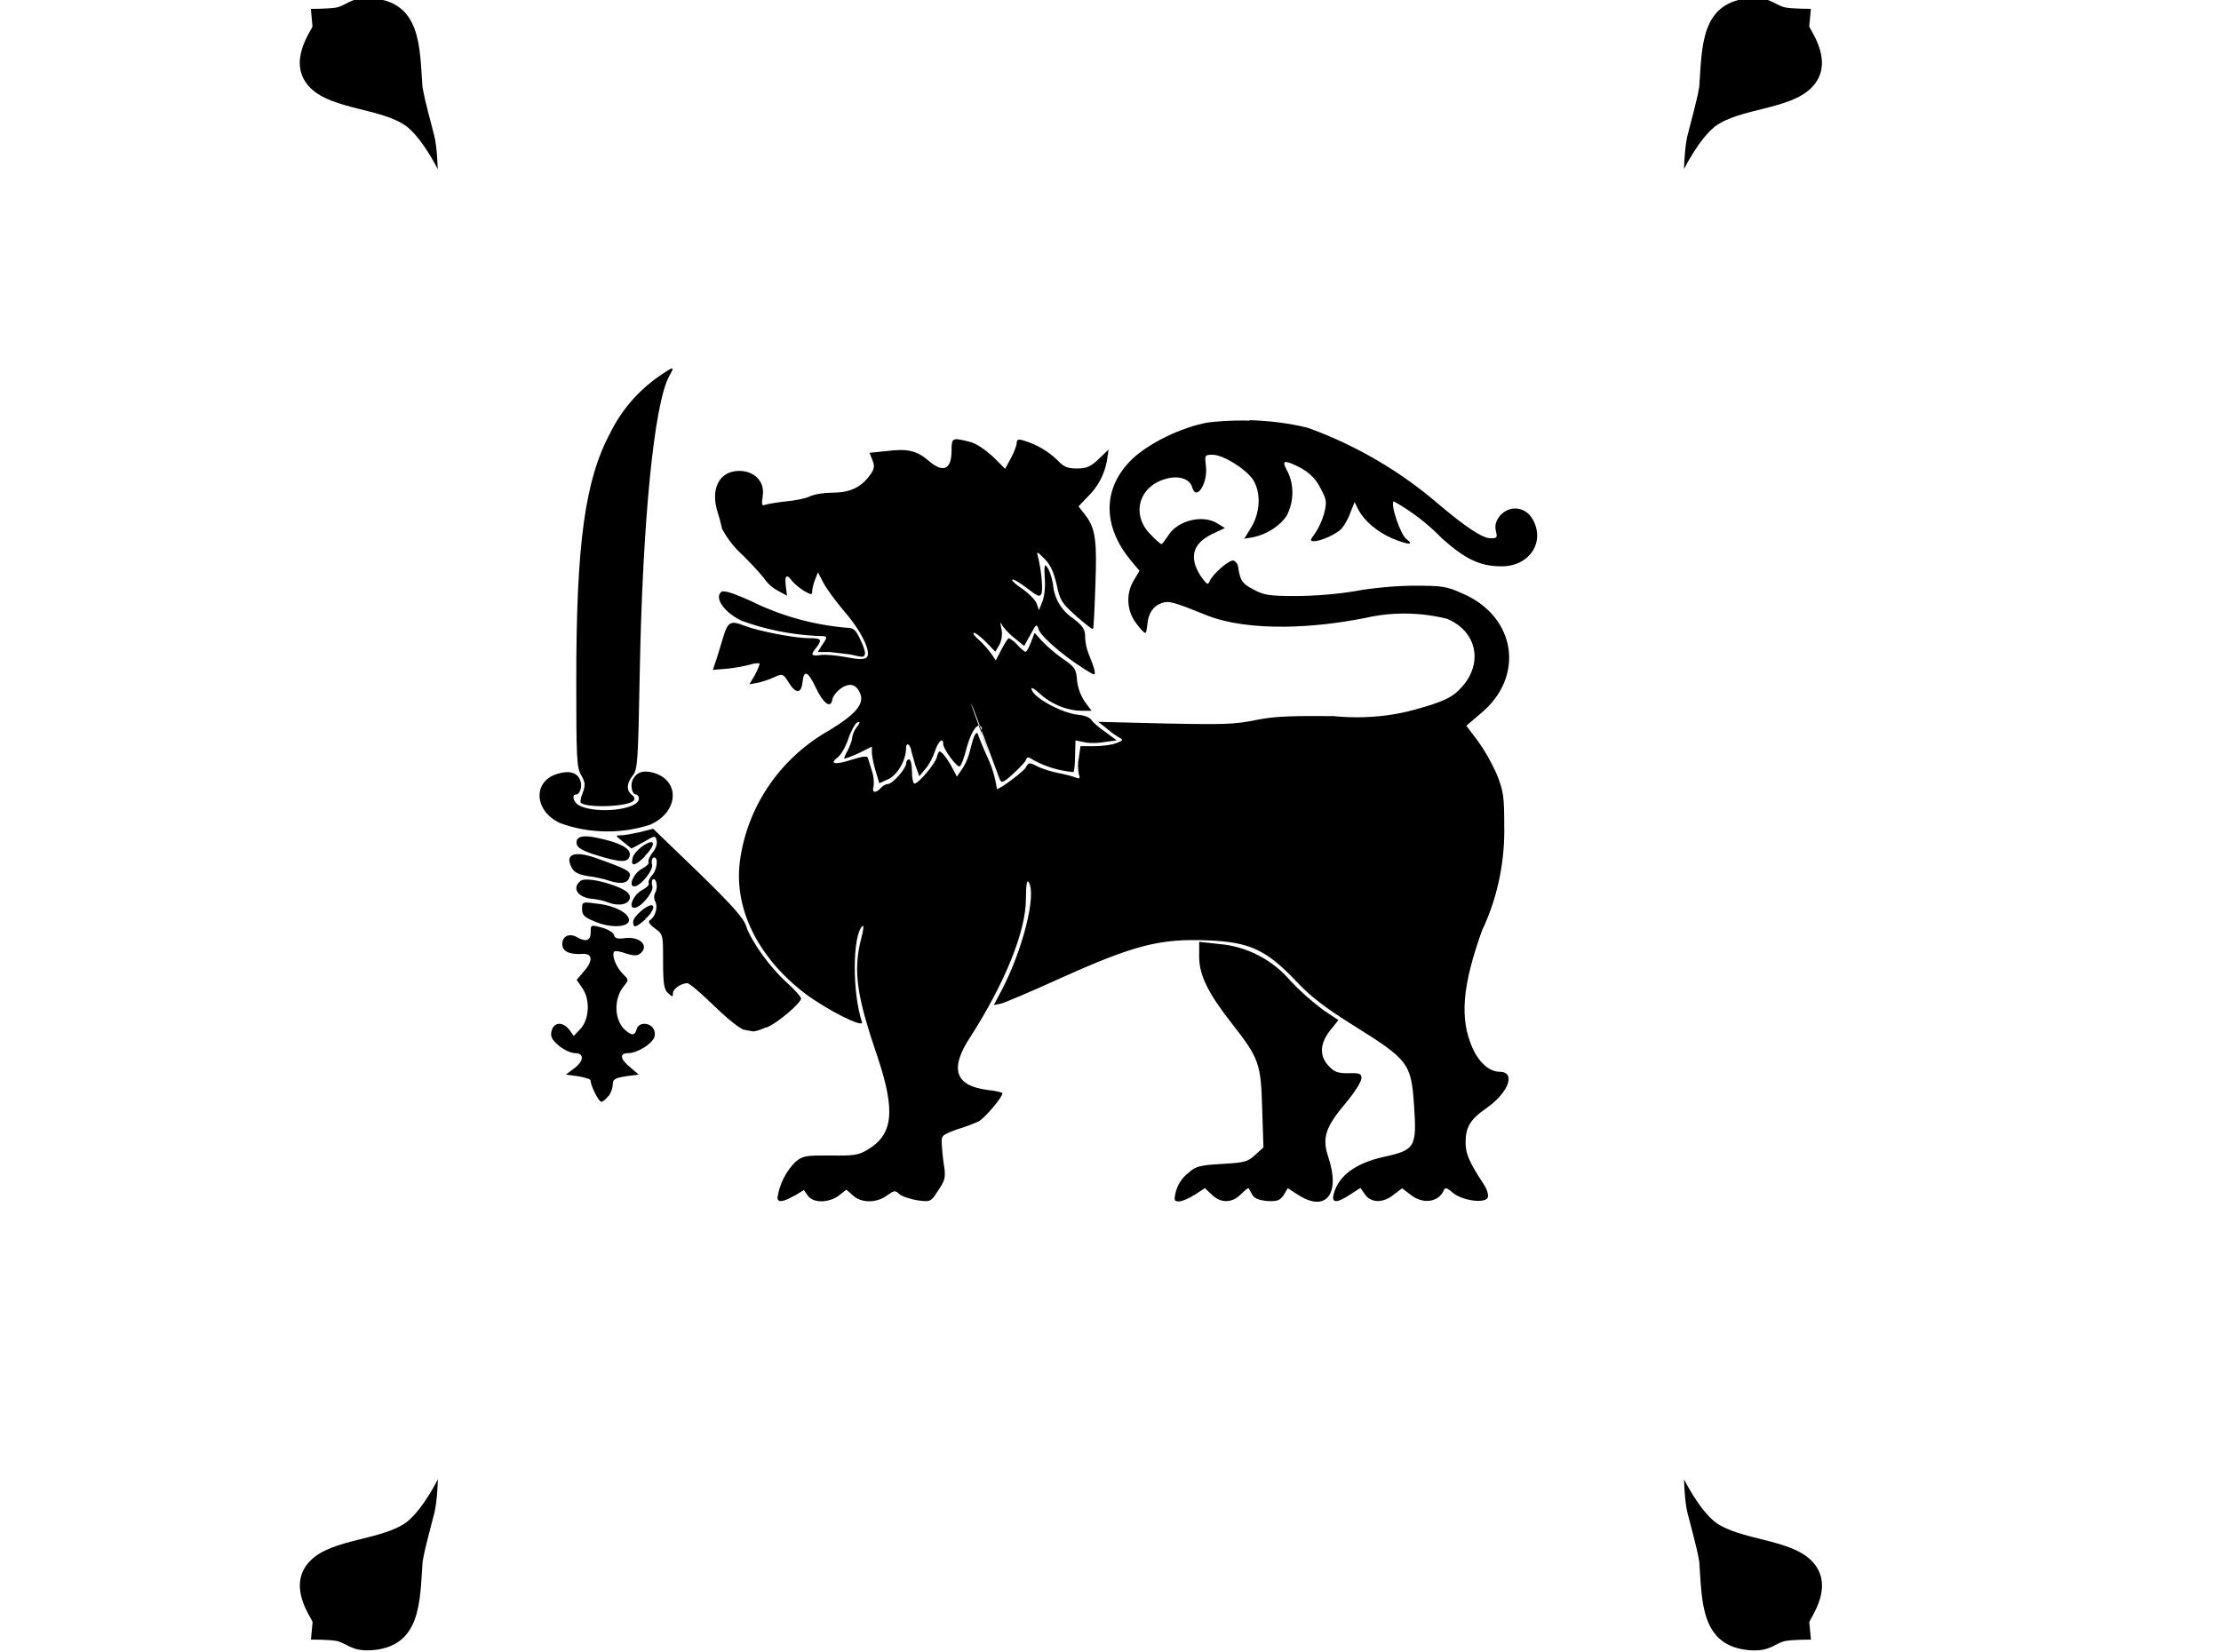 <!-- Generated by IcoMoon.io -->
<svg version="1.1" xmlns="http://www.w3.org/2000/svg" width="43" height="32" viewBox="0 0 43 32">
<title>lk</title>
<path d="M7.112-0.038c-0.338-0-0.42 0.156-0.615 0.186-0.144 0.024-0.479 0.024-0.479 0.024l0.032 0.335c0 0.064-0.526 0.71-0.040 1.196 0.423 0.423 1.38 0.391 1.858 0.742 0.319 0.247 0.606 0.83 0.606 0.83s-0.008-0.399-0.064-0.638c-0.072-0.287-0.183-0.67-0.231-0.957-0.056-0.758-0.016-1.651-0.997-1.715-0.025-0.002-0.049-0.002-0.071-0.002zM33.967-0.038c-0.023 0-0.046 0.001-0.071 0.002-0.981 0.064-0.941 0.957-0.997 1.715-0.048 0.287-0.16 0.67-0.231 0.957-0.056 0.239-0.064 0.638-0.064 0.638s0.287-0.582 0.606-0.83c0.479-0.351 1.436-0.319 1.858-0.742 0.486-0.486-0.040-1.133-0.040-1.196l0.032-0.335c0 0-0.335 0-0.479-0.024-0.194-0.030-0.277-0.186-0.615-0.186zM13.011 7.135c-0.027 0-0.107 0.052-0.258 0.156-0.396 0.278-0.712 0.643-0.926 1.068l-0.008 0.017c-0.495 0.917-0.662 2.153-0.662 4.801 0 1.499 0.008 1.699 0.096 1.834 0.080 0.144 0.080 0.191 0.032 0.335-0.010 0.022-0.018 0.044-0.025 0.066s-0.012 0.042-0.016 0.061c-0.007 0.037-0.007 0.065 0.001 0.073 0.112 0.104 0.909 0.080 1.021-0.040 0.032-0.032 0.016-0.080-0.032-0.112-0.112-0.088-0.104-0.223 0.016-0.375 0.096-0.112 0.104-0.287 0.136-2.002 0.056-2.959 0.279-5.184 0.566-5.726 0.060-0.104 0.086-0.156 0.059-0.156zM24.202 8.145c-0.045-0.001-0.099-0.002-0.152-0.002-0.237 0-0.471 0.015-0.701 0.043l0.027-0.003c-0.51 0.096-1.117 0.391-1.451 0.702-0.582 0.558-0.59 1.3-0.024 1.978l0.16 0.191-0.104 0.175c-0.070 0.111-0.112 0.246-0.112 0.391 0 0.165 0.054 0.317 0.145 0.44l-0.001-0.002c0.040 0.056 0.080 0.106 0.113 0.142 0.016 0.018 0.031 0.032 0.043 0.042s0.022 0.015 0.028 0.015c0.016 0 0.032-0.072 0.040-0.16 0.016-0.215 0.112-0.359 0.271-0.415 0.144-0.056 0.239-0.024 0.893 0.239 0.39 0.153 0.922 0.224 1.528 0.215 0.471-0.007 0.988-0.063 1.519-0.167 0.088-0.022 0.202-0.043 0.317-0.058l0.017-0.002c0.129-0.017 0.279-0.027 0.43-0.027 0.295 0 0.581 0.038 0.854 0.108l-0.024-0.005c0.574 0.239 0.702 0.853 0.287 1.316-0.183 0.207-0.351 0.287-0.933 0.447-0.331 0.091-0.712 0.143-1.104 0.143-0.064 0-0.128-0.001-0.192-0.004l0.009 0c-0.103-0.004-0.195-0.011-0.288-0.021l0.019 0.002c-0.754-0.007-1.086 0.004-1.387 0.055-0.043 0.007-0.085 0.015-0.128 0.024-0.195 0.040-0.351 0.062-0.597 0.071-0.062 0.002-0.129 0.004-0.204 0.004-0.225 0.002-0.519-0.002-0.938-0.011l-1.3-0.032 0.144 0.112c0.073 0.065 0.154 0.126 0.24 0.179l0.007 0.004c0.104 0.056 0.096 0.064-0.048 0.12-0.060 0.024-0.182 0.043-0.304 0.052-0.041 0.003-0.081 0.004-0.119 0.004h-0.263l-0.032 0.223c-0.010 0.048-0.016 0.103-0.016 0.16s0.006 0.112 0.017 0.165l-0.001-0.005c0.032 0.080 0.016 0.096-0.064 0.064-0.056-0.024-0.207-0.064-0.343-0.088-0.152-0.033-0.286-0.077-0.412-0.133l0.014 0.005c-0.152-0.080-0.168-0.080-0.223 0.024-0.048 0.080-0.494 0.415-0.558 0.415-0.032-0.223-0.093-0.424-0.181-0.611l0.006 0.013c-0.080-0.168-0.152-0.359-0.176-0.415-0.024-0.088-0.040-0.096-0.080-0.024-0.024 0.040-0.056 0.159-0.080 0.255-0.030 0.139-0.080 0.261-0.147 0.373l0.003-0.006-0.12 0.175-0.080-0.152c-0.080-0.16-0.207-0.335-0.255-0.335-0.016 0-0.040 0.048-0.056 0.12-0.040 0.128-0.351 0.502-0.431 0.502-0.024 0-0.048-0.104-0.048-0.239 0-0.12-0.024-0.231-0.056-0.231s-0.056 0.040-0.056 0.080c0 0.096-0.263 0.399-0.359 0.399-0.032 0-0.096 0.032-0.136 0.080-0.096 0.104-0.176 0.088-0.136-0.032 0.003-0.023 0.004-0.051 0.004-0.078 0-0.081-0.013-0.158-0.038-0.23l0.002 0.005-0.080-0.255c-0.016-0.040-0.112-0.024-0.319 0.040-0.319 0.104-0.431 0.080-0.263-0.048 0.064-0.048 0.16-0.215 0.207-0.367 0.056-0.16 0.136-0.295 0.175-0.311 0.056-0.016 0.056-0-0.016 0.096-0.044 0.058-0.075 0.128-0.087 0.205l-0 0.003c0 0.040-0.040 0.144-0.080 0.231-0.048 0.080-0.080 0.159-0.072 0.167s0.136-0.040 0.279-0.104l0.255-0.128v0.112c0 0.048 0.018 0.15 0.044 0.255 0.009 0.035 0.018 0.070 0.028 0.104l0.072 0.239 0.175-0.080c0.175-0.080 0.343-0.367 0.343-0.598 0-0.112 0.064-0.096 0.096 0.024 0 0.032 0.048 0.167 0.080 0.295l0.080 0.223 0.12-0.144c0.072-0.080 0.152-0.239 0.183-0.343 0.064-0.191 0.16-0.279 0.16-0.136 0 0.096 0.271 0.463 0.319 0.431 0.032-0.016 0.080-0.152 0.12-0.303 0.080-0.319 0.199-0.526 0.279-0.479 0.032 0.016 0.040 0.048 0.024 0.080-0.016 0.016 0.048 0.223 0.143 0.447-0.433-1.173-0.363-1.007-0.293-0.842l0.501 1.344c0.032 0.080 0.064 0.080 0.263-0.104 0.12-0.112 0.239-0.231 0.247-0.271 0.024-0.064 0.048-0.056 0.16 0.016 0.22 0.118 0.477 0.198 0.75 0.223l0.008 0.001c0.016-0.016 0.032-0.16 0.032-0.319l0.008-0.295 0.16 0.032c0.060 0.018 0.178 0.023 0.291 0.014 0.038-0.003 0.074-0.008 0.108-0.014l0.239-0.032-0.215-0.16c-0.12-0.080-0.239-0.183-0.271-0.231-0.024-0.048-0.136-0.096-0.255-0.104-0.327-0.032-0.909-0.351-0.909-0.51 0-0.032 0.080 0.024 0.175 0.112 0.028 0.025 0.057 0.049 0.087 0.071 0.211 0.156 0.473 0.248 0.71 0.248h0.191l-0.12-0.16c-0.082-0.117-0.138-0.258-0.159-0.41l-0.001-0.005c-0.016-0.239-0.040-0.271-0.287-0.439-0.148-0.106-0.279-0.219-0.398-0.342l-0.001-0.001-0.136-0.152-0.072 0.184c-0.040 0.104-0.080 0.183-0.104 0.183-0.016 0-0.096-0.064-0.16-0.136-0.044-0.051-0.097-0.094-0.157-0.126l-0.003-0.001c-0.024 0-0.080 0.096-0.144 0.215l-0.112 0.215-0.080-0.12c-0.074-0.101-0.152-0.19-0.238-0.27l-0.001-0.001c-0.096-0.080-0.136-0.144-0.104-0.144s0.136 0.080 0.239 0.184l0.175 0.183 0.080-0.136c0.031-0.062 0.049-0.134 0.049-0.211 0-0.033-0.003-0.065-0.010-0.095l0.001 0.003c-0.032-0.144-0.024-0.152 0.024-0.056 0.070 0.091 0.148 0.169 0.236 0.237l0.003 0.002 0.175 0.144 0.12-0.215c0.12-0.223 0.12-0.223 0.168-0.088 0.080 0.168 0.598 0.598 1.037 0.845 0.080 0.040 0.048-0.088-0.080-0.399-0.037-0.094-0.060-0.203-0.064-0.317l-0-0.002c0-0.144-0.040-0.207-0.223-0.351-0.225-0.146-0.378-0.388-0.399-0.667l-0-0.003c-0.024-0.136-0.072-0.279-0.112-0.327-0.048-0.080-0.064-0.032-0.048 0.207 0.016 0.168-0.008 0.375-0.048 0.463l-0.064 0.16-0.048-0.136c-0.032-0.072-0.16-0.199-0.279-0.279s-0.207-0.16-0.191-0.176c0.016-0.016 0.144 0.056 0.279 0.16 0.215 0.168 0.255 0.183 0.287 0.112 0.032-0.080-0-0.447-0.064-0.702-0.032-0.128-0.032-0.128 0.128 0.032 0.112 0.112 0.175 0.255 0.231 0.495 0.064 0.303 0.096 0.359 0.375 0.606 0.168 0.152 0.319 0.263 0.327 0.255 0.016-0.016 0.032-0.399 0.048-0.861 0.004-0.111 0.007-0.211 0.009-0.302 0.012-0.638-0.036-0.833-0.224-1.070l-0.112-0.143 0.175-0.184c0.191-0.183 0.325-0.424 0.374-0.694l0.001-0.008 0.032-0.215-0.191 0.184c-0.16 0.152-0.239 0.183-0.423 0.183s-0.255-0.032-0.375-0.16c-0.181-0.174-0.403-0.306-0.651-0.38l-0.011-0.003c-0.096-0.032-0.128-0.016-0.128 0.048 0 0.048-0.048 0.175-0.112 0.295l-0.112 0.207-0.239-0.239c-0.152-0.136-0.319-0.255-0.455-0.287-0.327-0.080-0.343-0.080-0.343 0.168 0 0.375-0.16 0.447-0.447 0.199-0.223-0.191-0.399-0.239-0.822-0.184l-0.319 0.032 0.056 0.143c0.048 0.12 0.040 0.175-0.064 0.311-0.168 0.223-0.383 0.319-0.718 0.319-0.16 0-0.351 0.032-0.431 0.072s-0.287 0.080-0.455 0.096c-0.16 0.016-0.343 0.048-0.399 0.064-0.080 0.032-0.080 0-0.056-0.175 0.040-0.271-0.16-0.479-0.455-0.479-0.391 0-0.566 0.351-0.415 0.813 0.025 0.075 0.052 0.176 0.075 0.279l0.004 0.024c0.109 0.205 0.248 0.379 0.413 0.525l0.002 0.002c0.207 0.207 0.399 0.423 0.431 0.479 0.064 0.082 0.144 0.15 0.235 0.197l0.004 0.002 0.175 0.096-0.024-0.191c-0.024-0.207 0.016-0.239 0.128-0.088 0.040 0.048 0.144 0.136 0.223 0.184 0.136 0.080 0.16 0.080 0.16 0.016 0-0.048 0.024-0.152 0.056-0.231l0.056-0.143 0.104 0.199c0.056 0.112 0.239 0.359 0.407 0.558 0.327 0.375 0.534 0.797 0.431 0.893-0.048 0.040-0.16 0.040-0.399-0.008-0.175-0.032-0.399-0.056-0.494-0.040-0.183 0.024-0.199-0-0.080-0.144 0.12-0.16 0.096-0.183-0.144-0.183-0.279 0-0.973-0.136-1.244-0.239-0.255-0.104-0.319-0.080-0.399 0.167l-0.136 0.447-0.080 0.239 0.287-0.024c0.166-0.018 0.315-0.046 0.459-0.084l-0.021 0.005c0.045-0.016 0.097-0.025 0.151-0.025 0.008 0 0.017 0 0.025 0.001l-0.001-0c0.016 0.008-0.024 0.104-0.080 0.215l-0.112 0.191 0.176-0.032c0.096-0.024 0.239-0.072 0.319-0.112 0.144-0.064 0.159-0.064 0.271 0.12 0.136 0.215 0.239 0.207 0.263-0.024 0.024-0.239 0.104-0.207 0.255 0.112 0.144 0.303 0.287 0.415 0.319 0.239 0.008-0.064 0.080-0.16 0.168-0.223 0.175-0.12 0.303-0.080 0.375 0.104 0.080 0.199-0.096 0.399-0.59 0.702-0.912 0.511-1.559 1.402-1.728 2.453l-0.003 0.020c-0.152 0.941 0.319 1.914 1.244 2.624 0.447 0.335 1.156 0.686 1.109 0.558-0.191-0.582-0.183-1.675 0.008-1.858 0.032-0.032 0.024 0.080-0.024 0.247-0.14 0.551-0.096 0.999 0.184 1.882 0.040 0.126 0.085 0.261 0.135 0.407 0.351 1.053 0.303 1.507-0.207 1.802-0.16 0.096-0.263 0.112-0.702 0.104-0.479 0-0.534-0-0.686 0.128-0.177 0.181-0.3 0.416-0.342 0.679l-0.001 0.007c0 0.104 0.112 0.088 0.319-0.032h0.008l0.184-0.112 0.080 0.112c0.104 0.144 0.399 0.136 0.59 0l0.152-0.12 0.128 0.112c0.030 0.028 0.065 0.052 0.103 0.069 0.013 0.006 0.026 0.011 0.039 0.016 0.081 0.028 0.173 0.035 0.264 0.021s0.18-0.050 0.255-0.107c0.034-0.024 0.061-0.042 0.083-0.055 0.068-0.039 0.096-0.028 0.156 0.031 0.056 0.048 0.215 0.096 0.351 0.12 0.128 0.016 0.191 0.024 0.241 0 0.012-0.006 0.024-0.014 0.036-0.024 0.035-0.031 0.068-0.083 0.122-0.167 0.128-0.183 0.144-0.255 0.12-0.439-0.020-0.116-0.037-0.261-0.047-0.408l-0.001-0.015c-0.016-0.207-0.008-0.207 0.287-0.319 0.175-0.054 0.318-0.108 0.456-0.17l-0.026 0.010c0.12-0.072 0.455-0.462 0.455-0.542 0-0.016-0.128-0.048-0.287-0.064-0.638-0.080-0.742-0.415-0.327-1.037 0.662-1.037 1.069-2.034 1.069-2.664 0-0.287 0.024-0.383 0.056-0.319 0.152 0.247-0.12 1.308-0.518 2.074l-0.16 0.303 0.152-0.032c0.080-0.024 0.59-0.239 1.117-0.479 1.452-0.654 1.946-0.782 2.887-0.742 0.79 0.032 1.117 0.183 1.675 0.766 0.295 0.319 0.582 0.534 1.101 0.861 1.101 0.686 1.148 0.75 1.204 1.563 0.056 0.821 0.024 0.869-0.598 1.005-0.534 0.12-0.869 0.367-0.957 0.718-0.048 0.175 0.056 0.183 0.319 0.008l0.199-0.128 0.088 0.128c0.12 0.168 0.359 0.168 0.558 0l0.16-0.12 0.16 0.12c0.239 0.199 0.558 0.152 0.654-0.096 0.016-0.040 0.064-0.032 0.16 0.056 0.092 0.080 0.251 0.136 0.394 0.155 0.036 0.005 0.070 0.008 0.102 0.008 0.097 0.001 0.172-0.020 0.19-0.068 0.016-0.048-0.016-0.159-0.080-0.255-0.263-0.399-0.351-0.582-0.351-0.798 0-0.303 0.080-0.455 0.431-0.694 0.415-0.303 0.542-0.686 0.223-0.686-0.191 0-0.391-0.175-0.518-0.455-0.255-0.574-0.199-1.212 0.183-2.281 0.272-0.569 0.431-1.238 0.431-1.943 0-0.023-0-0.047-0.001-0.070l0 0.003c0-0.59-0.016-0.686-0.144-1.013-0.11-0.247-0.232-0.459-0.374-0.657l0.007 0.011-0.223-0.295 0.279-0.239c0.861-0.71 0.686-1.874-0.351-2.321-0.319-0.144-0.399-0.152-0.957-0.152-0.319 0-0.837 0.048-1.117 0.104-0.337 0.056-0.729 0.091-1.128 0.096l-0.005 0c-0.542 0-0.638-0.016-0.845-0.128-0.108-0.056-0.172-0.098-0.213-0.16-0.010-0.015-0.020-0.032-0.028-0.051-0.024-0.055-0.039-0.127-0.054-0.229-0.008-0.053-0.041-0.097-0.087-0.119l-0.001-0c-0.080-0.024-0.415 0.271-0.462 0.399-0.032 0.072-0.048 0.064-0.12-0.024-0.065-0.082-0.119-0.177-0.157-0.28l-0.002-0.007c-0.080-0.263 0.024-0.455 0.335-0.606l0.239-0.112-0.144-0.088c-0.287-0.183-0.782-0.056-0.957 0.239-0.056 0.080-0.112 0.16-0.128 0.16s-0.112-0.080-0.207-0.183c-0.375-0.367-0.247-0.909 0.255-1.069 0.263-0.088 0.503-0.024 0.55 0.16 0.080 0.263 0.303-0.088 0.263-0.415-0.024-0.215-0.024-0.223 0.128-0.223 0.207 0 0.638 0.271 0.782 0.479 0.16 0.247 0.144 0.638-0.032 0.925l-0.136 0.223 0.183-0.032c0.255-0.056 0.51-0.215 0.638-0.415 0.070-0.13 0.111-0.284 0.111-0.448 0-0.138-0.029-0.269-0.082-0.388l0.002 0.006c-0.12-0.215-0.104-0.247 0.072-0.176 0.287 0.12 0.447 0.255 0.558 0.486 0.112 0.207 0.12 0.255 0.064 0.479-0.042 0.146-0.101 0.273-0.178 0.388l0.003-0.005c-0.096 0.128-0.104 0.152-0.024 0.152 0.144 0 0.431-0.136 0.534-0.239 0.056-0.064 0.136-0.199 0.175-0.319l0.080-0.199 0.080 0.16c0.12 0.215 0.359 0.415 0.646 0.542 0.311 0.128 0.439 0.136 0.279 0.016-0.112-0.080-0.319-0.678-0.247-0.734 0.357 0.202 0.664 0.44 0.932 0.717l0.001 0.001c0.455 0.407 0.742 0.542 1.156 0.542 0.534 0 0.846-0.463 0.606-0.901-0.136-0.255-0.447-0.295-0.638-0.080-0.080 0.104-0.104 0.184-0.080 0.295 0.032 0.128 0.024 0.143-0.096 0.143-0.010 0-0.021-0.001-0.032-0.002-0.167-0.024-0.465-0.225-0.973-0.652-0.725-0.626-1.574-1.132-2.504-1.473l-0.056-0.018c-0.33-0.080-0.712-0.131-1.104-0.142l-0.008-0zM14.010 11.451c-0.026 0-0.043 0.007-0.053 0.019-0.128 0.12 0.080 0.399 0.399 0.55 0.43 0.16 0.928 0.266 1.447 0.295l0.013 0.001c0.215 0 0.223-0 0.096 0.183l-0.080 0.128h0.239l0.399 0.048c0.239 0.056 0.239 0.056 0.271 0.008 0.024-0.024-0.016-0.159-0.080-0.287-0.096-0.207-0.136-0.239-0.271-0.239-0.678-0.060-1.3-0.242-1.864-0.524l0.030 0.014c-0.305-0.138-0.467-0.194-0.545-0.194zM12.471 14.943c-0.095 0.008-0.164 0.055-0.213 0.14-0.064 0.112-0.024 0.303 0.056 0.303 0.032 0 0.056 0.040 0.056 0.080 0 0.215-0.814 0.303-1.149 0.136-0.12-0.056-0.159-0.215-0.072-0.215 0.080 0 0.128-0.16 0.088-0.263-0.048-0.16-0.207-0.207-0.423-0.144-0.502 0.128-0.486 0.718 0.024 0.957 0.275 0.104 0.592 0.164 0.923 0.164 0.297 0 0.583-0.048 0.85-0.138l-0.019 0.005c0.542-0.239 0.582-0.837 0.080-0.997-0.078-0.024-0.144-0.033-0.201-0.028zM12.649 16.048l-0.247 0.064c-0.144 0.032-0.311 0.064-0.375 0.064-0.12 0-0.12 0 0.040 0.128l0.16 0.128 0.239-0.128c0.054-0.032 0.095-0.056 0.126-0.072 0.094-0.049 0.103-0.029 0.121 0.048 0.016 0.056-0.016 0.16-0.080 0.231-0.056 0.072-0.088 0.159-0.080 0.183 0.024 0.024-0.032 0.080-0.12 0.128-0.16 0.080-0.279 0.343-0.152 0.343 0.12 0 0.375-0.319 0.343-0.423-0.016-0.056-0-0.112 0.016-0.128 0.104-0.056 0.096 0.191 0 0.319-0.064 0.064-0.096 0.144-0.080 0.176 0.016 0.024-0.040 0.080-0.128 0.128-0.16 0.080-0.279 0.343-0.152 0.343s0.375-0.303 0.351-0.415c-0.016-0.056-0.016-0.12 0.008-0.136 0.072-0.032 0.104 0.159 0.048 0.255-0.014 0.025-0.022 0.056-0.022 0.088s0.008 0.062 0.023 0.089l-0.001-0.001c0.056 0.104 0 0.295-0.104 0.359-0.040 0.024-0.016 0.080 0.096 0.16 0.12 0.084 0.15 0.114 0.157 0.339 0.002 0.075 0.002 0.172 0.002 0.299 0 0.431 0.016 0.542 0.096 0.614 0.050 0.050 0.075 0.069 0.086 0.056 0.007-0.007 0.009-0.026 0.009-0.056 0-0.010 0.002-0.020 0.007-0.031 0.032-0.075 0.167-0.16 0.272-0.16 0.040 0 0.271 0.199 0.518 0.439s0.51 0.455 0.582 0.463l0.176 0.032c0.024 0 0.136-0.024 0.247-0.080v0.008c0.215-0.080 0.678-0.479 0.678-0.566 0-0.032-0.128-0.175-0.287-0.319-0.319-0.287-0.678-0.79-0.774-1.077-0.048-0.16-0.279-0.415-0.933-1.053l-0.869-0.837zM11.311 16.197c-0.114 0.007-0.161 0.056-0.146 0.146 0.016 0.080 0.12 0.136 0.399 0.223 0.471 0.144 0.606 0.144 0.63-0.008 0.016-0.128-0.191-0.239-0.606-0.327-0.117-0.027-0.209-0.038-0.277-0.034zM12.609 16.309c-0.086-0.004-0.32 0.167-0.359 0.297-0.048 0.183 0.040 0.176 0.239-0.024h-0.008c0.088-0.088 0.16-0.191 0.16-0.239 0-0.022-0.012-0.033-0.032-0.034zM11.172 16.541c-0.151 0.008-0.192 0.1-0.102 0.265 0.048 0.088 0.127 0.128 0.311 0.16 0.136 0.016 0.319 0.056 0.407 0.088 0.239 0.080 0.383 0.048 0.399-0.080h0.008c0.016-0.104-0.056-0.143-0.638-0.351-0.165-0.060-0.294-0.086-0.385-0.081zM11.35 17.033c-0.052 0.001-0.091 0.010-0.113 0.028-0.168 0.136-0.056 0.311 0.207 0.343 0.112 0.008 0.255 0.040 0.327 0.072 0.207 0.080 0.399 0.040 0.423-0.080 0.008-0.080-0.040-0.128-0.184-0.199-0.239-0.102-0.505-0.167-0.661-0.164zM11.337 17.479c-0.068 0.005-0.068 0.039-0.068 0.124 0 0.112 0.040 0.16 0.239 0.239 0.303 0.136 0.67 0.12 0.67-0.024 0-0.136-0.287-0.287-0.63-0.319-0.105-0.015-0.17-0.023-0.211-0.021zM12.609 17.531c-0.096 0-0.351 0.223-0.351 0.319 0 0.128 0.048 0.12 0.239-0.048h-0.008c0.144-0.128 0.207-0.271 0.12-0.271zM11.489 17.928c-0.053-0-0.053 0.035-0.053 0.13 0 0.16-0.096 0.191-0.271 0.088-0.144-0.080-0.279-0.016-0.279 0.136 0 0.144 0.136 0.207 0.399 0.191 0.191-0.008 0.199 0.136 0.016 0.343l-0.136 0.16 0.104 0.151c0.16 0.223 0.143 0.598-0.024 0.79l-0.136 0.144-0.088-0.12c-0.128-0.16-0.295-0.152-0.343 0.024-0.024 0.112-0 0.16 0.143 0.287 0.096 0.080 0.239 0.143 0.311 0.143 0.183 0 0.176 0.152-0.016 0.295l-0.16 0.12 0.239 0.032c0.128 0.024 0.239 0.056 0.239 0.080 0 0.104 0.159 0.415 0.207 0.415 0.032 0 0.096-0.056 0.144-0.12v0.008c0.046-0.067 0.076-0.149 0.080-0.238l0-0.001c0-0.080 0.048-0.112 0.255-0.144l0.247-0.032-0.16-0.136c-0.199-0.16-0.223-0.279-0.048-0.279s0.463-0.175 0.51-0.311c0.024-0.064-0-0.143-0.032-0.183-0.090-0.105-0.257-0.097-0.303 0.009-0.003 0.007-0.006 0.015-0.008 0.023-0.015 0.048-0.032 0.078-0.055 0.090-0.039 0.020-0.094-0.010-0.184-0.090-0.199-0.199-0.207-0.606 0-0.846 0.088-0.112 0.088-0.112-0.032-0.231-0.128-0.128-0.223-0.367-0.16-0.431 0.016-0.016 0.12 0 0.223 0.040 0.16 0.048 0.215 0.048 0.279 0 0.183-0.152-0.016-0.343-0.319-0.295-0.128 0.016-0.175 0-0.191-0.064-0.016-0.048-0.12-0.112-0.239-0.144-0.081-0.021-0.131-0.034-0.163-0.034zM23.217 18.241v0.287c0 0.359 0.175 0.71 0.638 1.3 0.526 0.67 0.558 0.774 0.582 1.651l0.024 0.742-0.16 0.144c-0.136 0.128-0.191 0.151-0.638 0.175-0.423 0.024-0.518 0.048-0.638 0.16-0.137 0.101-0.235 0.248-0.27 0.418l-0.001 0.005c-0.024 0.12-0.016 0.143 0.072 0.143 0.056 0 0.192-0.056 0.303-0.128l0.199-0.128 0.136 0.128c0.175 0.168 0.391 0.16 0.558-0.008 0.080-0.080 0.144-0.128 0.152-0.12l0.072 0.128c0.040 0.072 0.128 0.104 0.287 0.12 0.183 0.008 0.239-0 0.319-0.112l0.080-0.136 0.199 0.128c0.542 0.351 0.83-0.016 0.582-0.742-0.12-0.367-0.048-0.574 0.343-1.037 0.168-0.199 0.303-0.415 0.303-0.479 0-0.088-0.032-0.104-0.255-0.096-0.207 0-0.271-0.024-0.383-0.144-0.183-0.199-0.167-0.431 0.032-0.686l0.16-0.199-0.287-0.191c-0.236-0.176-0.445-0.361-0.636-0.564l-0.002-0.002c-0.343-0.403-0.834-0.67-1.388-0.717l-0.008-0.001-0.375-0.040zM8.476 28.649c0 0-0.287 0.582-0.606 0.829-0.479 0.351-1.436 0.319-1.858 0.742-0.487 0.486 0.040 1.133 0.040 1.196l-0.032 0.335c0 0 0.335 0 0.479 0.024 0.207 0.032 0.287 0.207 0.686 0.183 0.981-0.064 0.941-0.957 0.997-1.715 0.048-0.287 0.16-0.67 0.231-0.957 0.056-0.239 0.064-0.638 0.064-0.638zM32.604 28.649c0 0 0.008 0.399 0.064 0.638 0.072 0.287 0.183 0.67 0.231 0.957 0.056 0.758 0.016 1.651 0.997 1.715 0.399 0.024 0.478-0.151 0.686-0.183 0.144-0.024 0.479-0.024 0.479-0.024l-0.032-0.335c0-0.064 0.526-0.71 0.040-1.196-0.423-0.423-1.38-0.391-1.858-0.742-0.319-0.247-0.606-0.829-0.606-0.829z"></path>
</svg>
